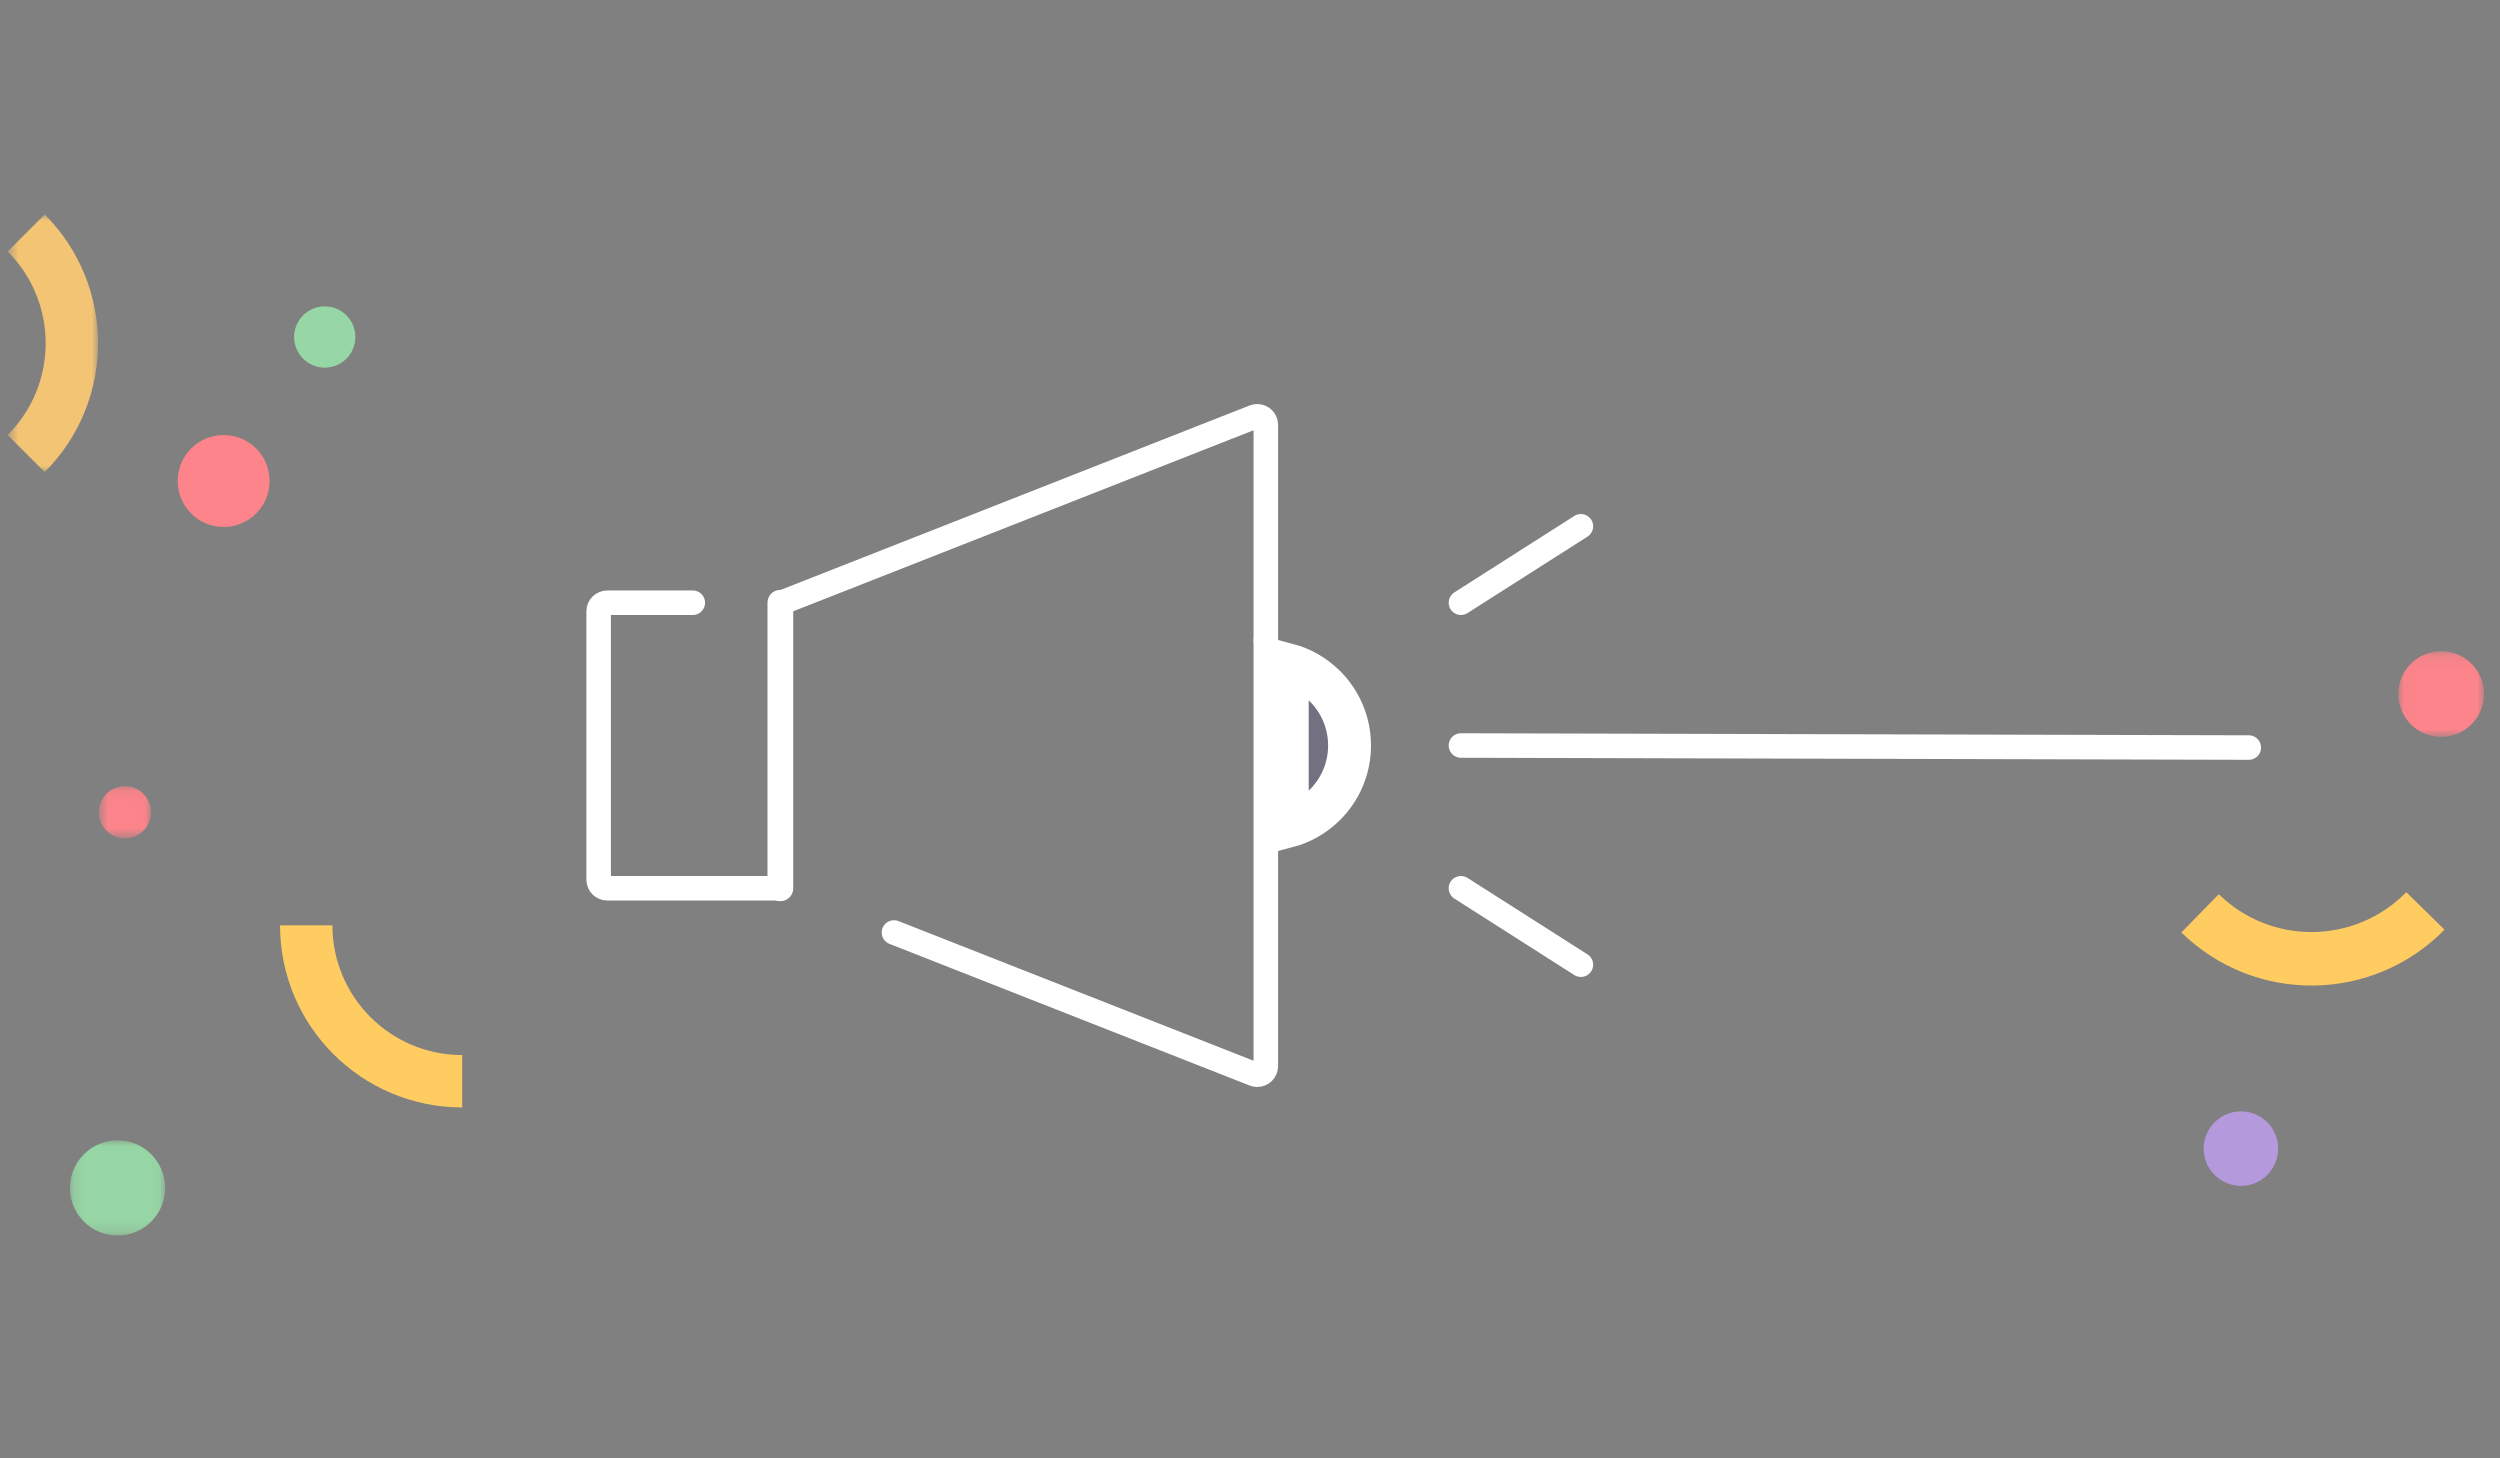 <?xml version="1.0" encoding="UTF-8"?>
<svg width="204px" height="119px" viewBox="0 0 204 119" version="1.1" xmlns="http://www.w3.org/2000/svg" xmlns:xlink="http://www.w3.org/1999/xlink">
    <rect x="0" y="0" width="204" height="119" fill="#808080" stroke="none"/>
    <title>88054B30-AE14-49D4-809A-05627DF2FB2F</title>
    <defs>
        <polygon id="path-1" points="0.074 0.031 7.843 0.031 7.843 7.8 0.074 7.8"></polygon>
        <polygon id="path-3" points="0.027 0.081 4.284 0.081 4.284 4.338 0.027 4.338"></polygon>
        <polygon id="path-5" points="4.5e-05 7.5e-05 7.375 7.5e-05 7.375 21.019 4.5e-05 21.019"></polygon>
        <polygon id="path-7" points="0.017 0.107 7.009 0.107 7.009 7.099 0.017 7.099"></polygon>
    </defs>
    <g id="design" stroke="none" stroke-width="1" fill="none" fill-rule="evenodd">
        <g id="02_모바일_워크쓰루3_320" transform="translate(-58, -113)">
            <g id="img-/-walkthrough-/-3" transform="translate(57, 113)">
                <g id="Group-2" transform="translate(0.5, 17.5)">
                    <g id="Group-9" transform="translate(23, 65.5) scale(-1, 1) translate(-23, -65.5) translate(5.5, 46.5)">
                        <g id="Group-3" transform="translate(26.45, 29.019)">
                            <mask id="mask-2" fill="white">
                                <use xlink:href="#path-1"></use>
                            </mask>
                            <g id="Clip-2"></g>
                            <path d="M1.212,1.169 C2.729,-0.348 5.189,-0.348 6.706,1.169 C8.223,2.686 8.223,5.145 6.706,6.662 C5.189,8.179 2.729,8.179 1.212,6.662 C-0.305,5.145 -0.305,2.686 1.212,1.169" id="Fill-1" fill="#97D7A5" mask="url(#mask-2)"></path>
                        </g>
                        <path d="M10.853,8.897 C5.049,14.701 5.049,24.111 10.853,29.915 L13.875,26.893 C9.74,22.758 9.74,16.054 13.875,11.919 L10.853,8.897 Z" id="Fill-4" fill="#FFCC61" transform="translate(10.188, 19.406) rotate(-135) translate(-10.188, -19.406) "></path>
                        <g id="Group-8" transform="translate(27.65, 0.069)">
                            <mask id="mask-4" fill="white">
                                <use xlink:href="#path-3"></use>
                            </mask>
                            <g id="Clip-7"></g>
                            <path d="M0.651,0.704 C1.482,-0.127 2.83,-0.127 3.661,0.704 C4.492,1.536 4.492,2.883 3.661,3.715 C2.83,4.546 1.482,4.546 0.651,3.715 C-0.181,2.883 -0.181,1.536 0.651,0.704" id="Fill-6" fill="#FC848A" mask="url(#mask-4)"></path>
                        </g>
                    </g>
                    <circle id="Oval" fill="#FC848A" transform="translate(18.75, 21.75) scale(-1, 1) translate(-18.75, -21.75) " cx="18.75" cy="21.75" r="3.75"></circle>
                    <circle id="Oval-Copy" fill="#97D7A5" transform="translate(27, 10) scale(-1, 1) translate(-27, -10) " cx="27" cy="10" r="2.5"></circle>
                    <g id="Group-3" transform="translate(4.5, 11) scale(-1, 1) translate(-4.5, -11) translate(0.5, 0)">
                        <mask id="mask-6" fill="white">
                            <use xlink:href="#path-5"></use>
                        </mask>
                        <g id="Clip-2"></g>
                        <path d="M4.353,7.5e-05 C-1.451,5.804 -1.451,15.214 4.353,21.019 L7.375,17.996 C3.24,13.861 3.24,7.157 7.375,3.022 L4.353,7.5e-05 Z" id="Fill-1" fill="#F3C474" mask="url(#mask-6)"></path>
                    </g>
                    <g id="Group-17" transform="translate(49, 16)" stroke="#FFFFFF">
                        <path d="M15.177,38.982 L1.05,38.982 C0.663,38.982 0.35,38.669 0.35,38.282 L0.35,16.384 C0.35,15.997 0.663,15.684 1.05,15.684 L8.033,15.684 L8.033,15.684" id="Path" stroke-width="2" stroke-linecap="round"></path>
                        <polyline id="Stroke-3" stroke-width="2.1" stroke-linecap="round" points="15.177 15.684 15.177 19.421 15.177 25.564 15.177 27.333 15.177 28.016 15.177 38.983"></polyline>
                        <g id="Group-16" transform="translate(15.2, 0.066)">
                            <path d="M41.341,20.66 C42.524,20.973 43.582,21.595 44.422,22.435 C45.659,23.672 46.423,25.38 46.423,27.267 C46.423,29.154 45.659,30.862 44.422,32.098 C43.582,32.938 42.524,33.561 41.341,33.874 L41.341,33.874 Z" id="Stroke-8" stroke-width="3.5" fill-opacity="0.2" fill="#44358F"></path>
                            <path d="M39.591,18.684 L39.591,53.431 C39.591,53.818 39.277,54.131 38.891,54.131 C38.803,54.131 38.716,54.115 38.635,54.083 L9.247,42.524 L9.247,42.524" id="Path" stroke-width="2" stroke-linecap="round"></path>
                            <path d="M0.071,15.617 L38.634,0.451 C38.994,0.309 39.401,0.486 39.542,0.846 C39.574,0.928 39.591,1.015 39.591,1.102 L39.591,18.683 L39.591,18.683" id="Stroke-6" stroke-width="2" stroke-linecap="round"></path>
                            <line x1="55.513" y1="27.267" x2="119.8" y2="27.434" id="Stroke-10" stroke-width="2" stroke-linecap="round"></line>
                            <line x1="55.513" y1="15.617" x2="65.301" y2="9.379" id="Stroke-12" stroke-width="2" stroke-linecap="round"></line>
                            <line x1="55.513" y1="38.916" x2="65.301" y2="45.154" id="Stroke-14" stroke-width="2" stroke-linecap="round"></line>
                        </g>
                    </g>
                    <g id="Group-8" transform="translate(178.5, 35.5)">
                        <path d="M7.901,40.727 C7.901,42.407 6.54,43.768 4.861,43.768 C3.182,43.768 1.82,42.407 1.82,40.727 C1.82,39.048 3.182,37.687 4.861,37.687 C6.54,37.687 7.901,39.048 7.901,40.727" id="Fill-1" fill="#B499DD"></path>
                        <path d="M4.05e-05,23.088 C5.994,28.954 15.607,28.851 21.473,22.858 L18.352,19.803 C14.173,24.073 7.324,24.147 3.054,19.967 L4.05e-05,23.088 Z" id="Fill-3" fill="#FFCC61"></path>
                        <g id="Group-7" transform="translate(17.685, 0.028)">
                            <mask id="mask-8" fill="white">
                                <use xlink:href="#path-7"></use>
                            </mask>
                            <g id="Clip-6"></g>
                            <path d="M0.017,3.603 C0.017,1.672 1.582,0.107 3.513,0.107 C5.444,0.107 7.009,1.672 7.009,3.603 C7.009,5.534 5.444,7.099 3.513,7.099 C1.582,7.099 0.017,5.534 0.017,3.603" id="Fill-5" fill="#FC848A" mask="url(#mask-8)"></path>
                        </g>
                    </g>
                </g>
            </g>
        </g>
    </g>
</svg>